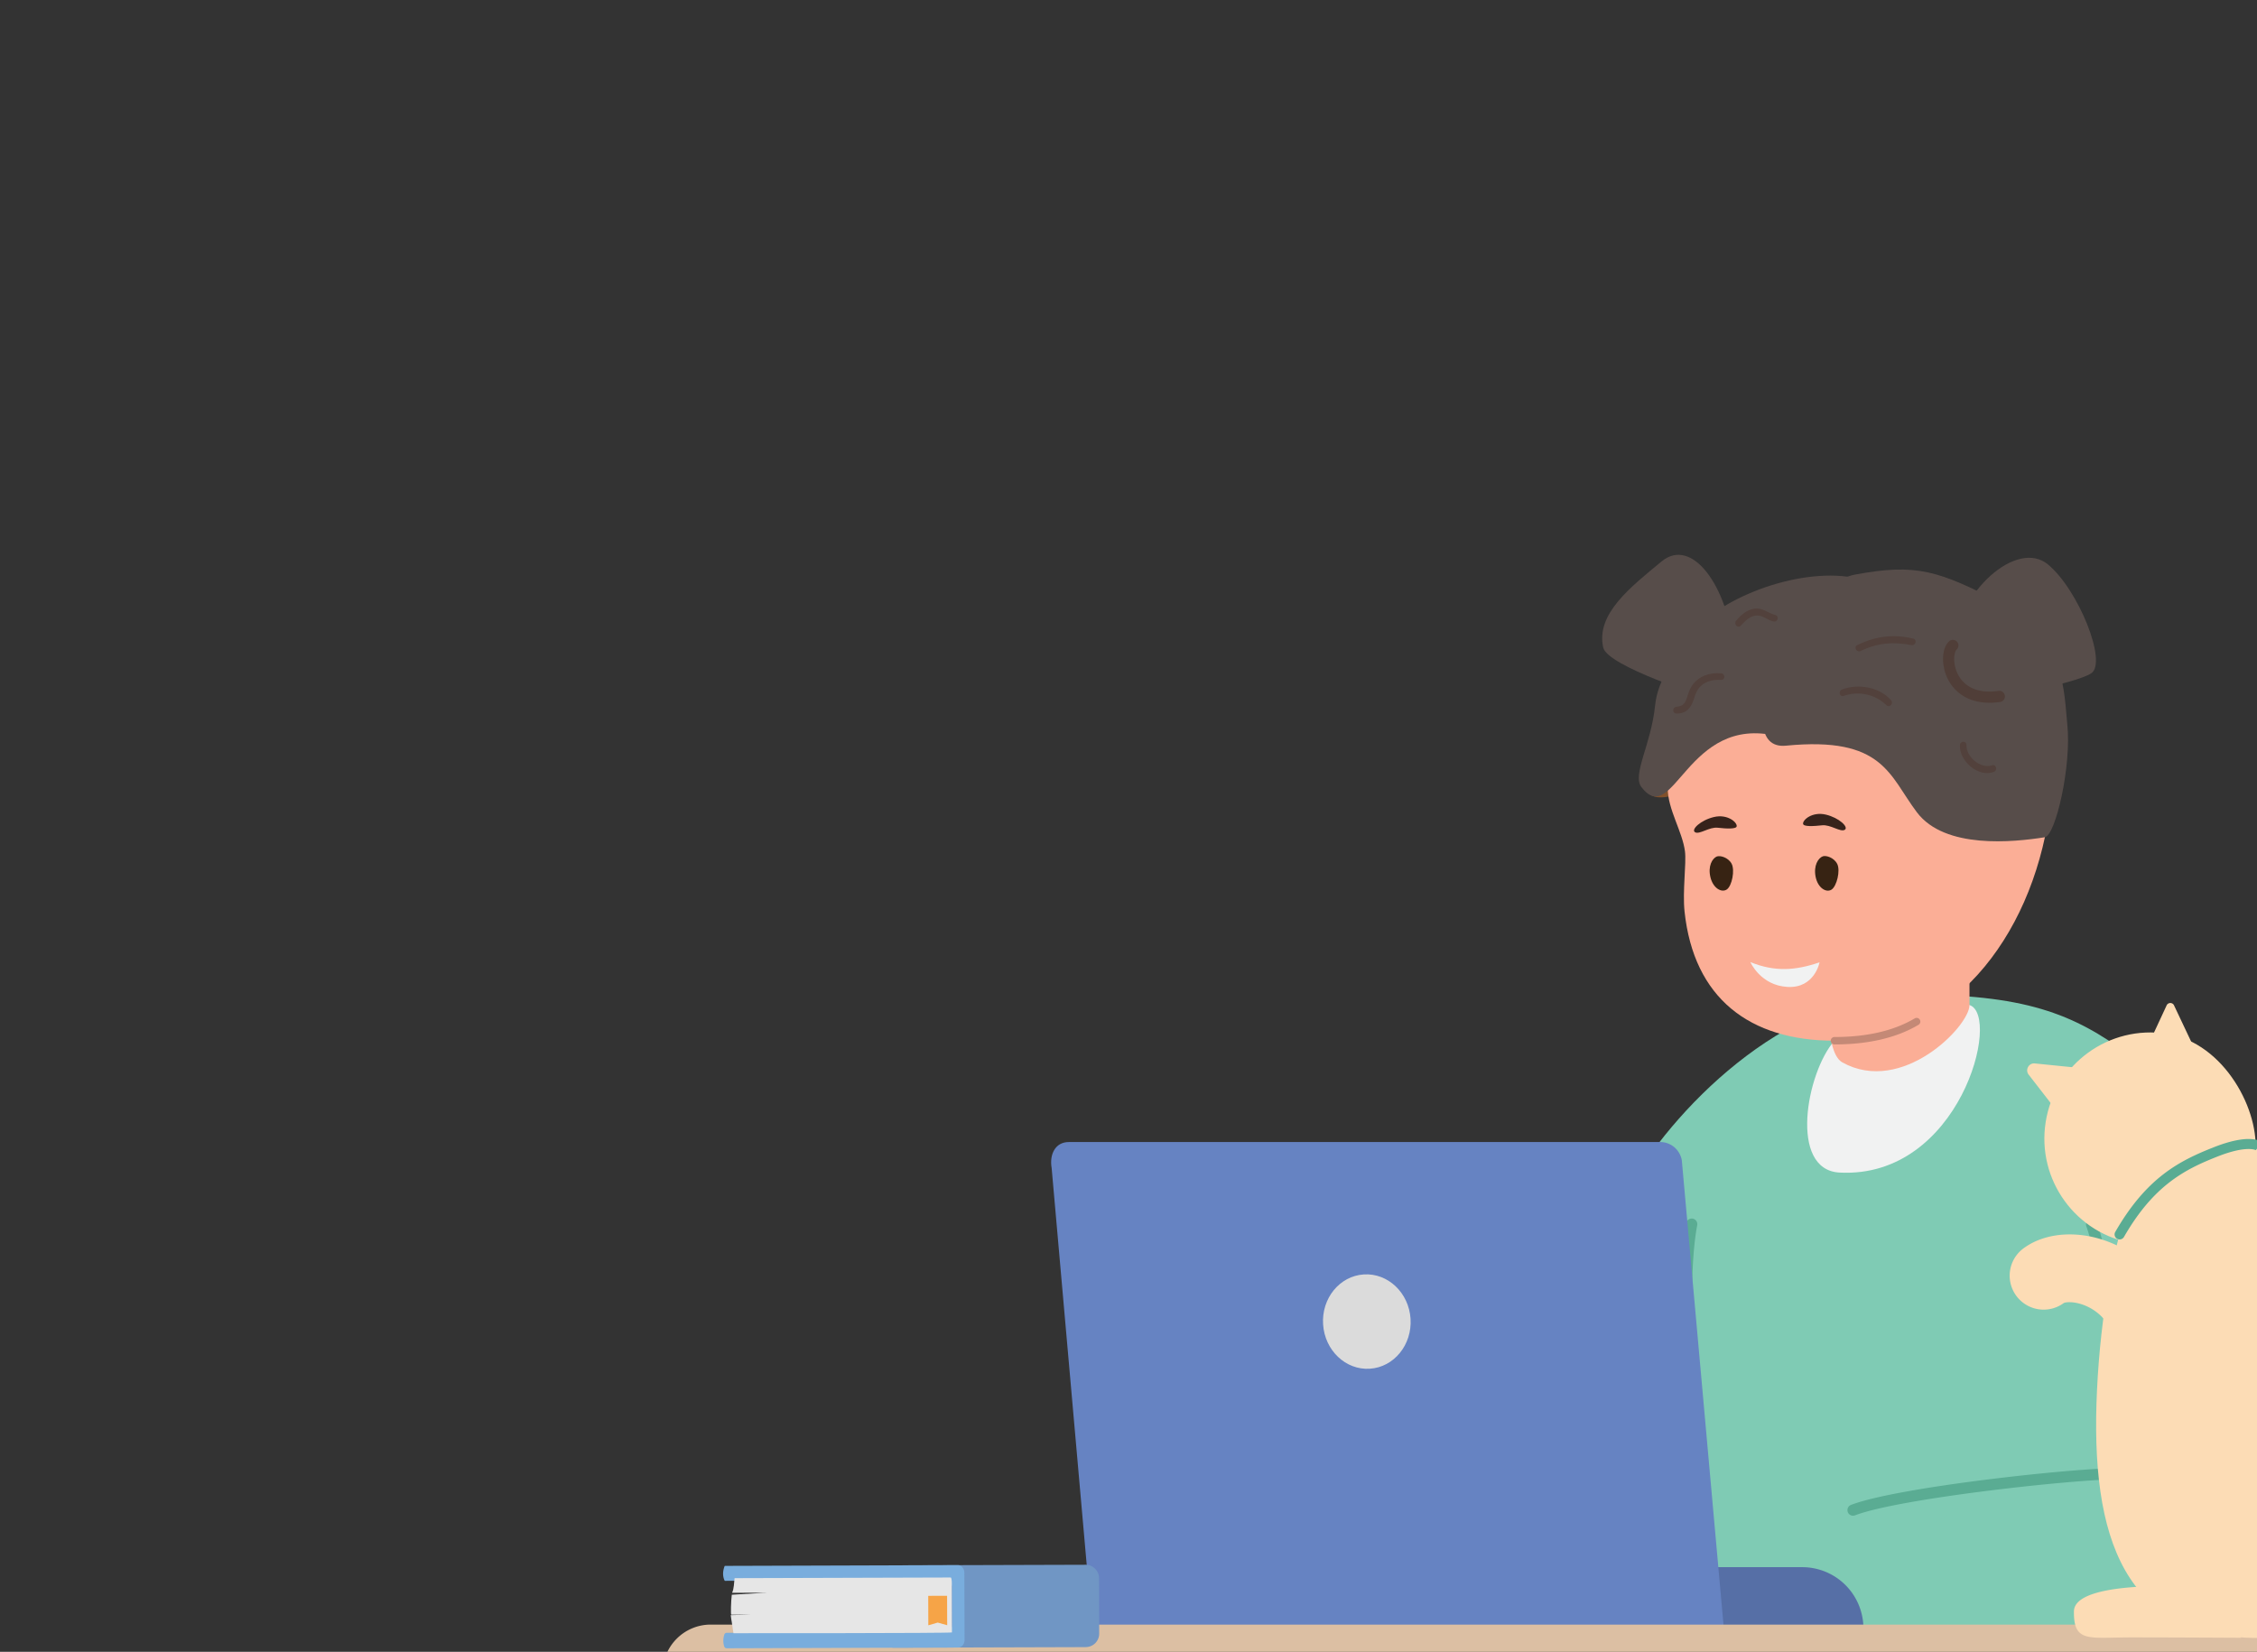 <svg width="235" height="172" fill="none" xmlns="http://www.w3.org/2000/svg"><rect width="100%" height="100%" fill="#333333" stroke="none"/><g clip-path="url(#a)"><path d="M236.028 171.614s13.132-41.482-14.392-61.81c-5.794-4.277-10.834-6.292-23.015-6.249-12.973.049-24.647 12.213-29.233 20.454-8.497 15.267-15.536 47.605-15.536 47.605h82.176Z" fill="#7FCBB4"/><path d="M220.514 171.58a.578.578 0 0 1-.58-.58v-23.634c-.004-.111-.734-14.189-2.703-19.67a.577.577 0 0 1 .352-.744.577.577 0 0 1 .744.353c2.032 5.645 2.742 19.452 2.776 20.037v23.663a.578.578 0 0 1-.58.579l-.009-.004ZM177.693 167.815a.58.58 0 0 1-.575-.517c-.14-1.213-3.437-29.849-1.554-39.911a.583.583 0 1 1 1.144.218c-1.854 9.888 1.535 39.268 1.569 39.562a.585.585 0 0 1-.512.648H177.693Z" fill="#5AAC93"/><path d="M190.999 108.369c-2.916 3.315-4.775 13.46.546 13.73 12.509.643 16.869-16.364 13.518-17.447-7.657-2.479-14.064 3.717-14.064 3.717Z" fill="#F1F2F2"/><path d="M190.46 99.887c0 1.295-.758 9.56 1.366 10.739 6.218 3.451 13.238-3.77 13.238-5.969v-7.094l-14.6 2.329-.004-.005Z" fill="#FBAE96"/><path d="M180.483 67.424c-.608-6.322-4.302-11.6-7.493-8.951-3.191 2.648-6.841 5.437-6.064 8.95.435 1.968 10.665 5.181 10.665 5.181l2.892-5.18Z" fill="#574D4A"/><path d="M174.184 73.59a.582.582 0 0 1-.367-1.034c2.032-1.638 3.022-3.388 3.022-5.345a.579.579 0 1 1 1.159 0c0 2.3-1.164 4.403-3.457 6.254a.573.573 0 0 1-.362.13l.005-.004Z" fill="#DE501D"/><path d="M176.008 82.445c-2.023.454-3.519.976-4.35.15-.83-.832 0-2.973 0-2.973l2.67-.43 1.68 3.253Z" fill="#82512B"/><path d="M213.382 84.595c-1.921 13.267-10.433 23.774-22.377 23.774-8.826 0-14.653-4.423-15.609-13.465-.222-2.102.203-5.022.044-6.254-.266-2.073-1.792-4.374-1.792-6.549 0-13.266 11.394-19.631 23.339-19.631 11.944 0 18.298 8.999 16.395 22.125Z" fill="#FBAE96"/><path d="M187.736 85.79c-.048-.43.97-1.296 2.366-.967 1.39.328 2.423 1.314 1.97 1.585-.454.27-1.473-.57-2.361-.469-.889.097-1.936.155-1.97-.15h-.005ZM180.827 86.04c.048-.43-.971-1.294-2.366-.966-1.391.329-2.424 1.315-1.97 1.585.454.271 1.473-.57 2.361-.468.888.101 1.936.154 1.97-.15h.005Z" fill="#37231B"/><path d="M185.95 77.646c10.167-.996 10.742 3.108 13.648 6.95 2.912 3.842 10.038 3.102 13.311 2.585 1.115-.174 2.8-7.433 2.337-11.768-.343-3.214-.155-9.12-6.769-12.56-6.614-3.442-8.913-4.215-15.339-3.022-6.421 1.194-13.397 18.424-7.193 17.815h.005Z" fill="#574D4A"/><path d="M203.242 67.825c.609-6.322 6.793-11.7 9.989-9.053 3.196 2.649 6.185 10.174 4.529 11.324-1.656 1.15-11.626 2.91-11.626 2.91l-2.892-5.181Z" fill="#574D4A"/><path d="M207.135 73.175c-2.815 0-3.973-1.726-4.36-2.537-.676-1.417-.603-3.147.165-3.857a.58.58 0 1 1 .786.855c-.27.252-.439 1.387.092 2.499.406.85 1.502 2.213 4.287 1.803a.584.584 0 0 1 .169 1.155 8.21 8.21 0 0 1-1.144.087l.005-.005Z" fill="#503E38"/><path d="M170.895 81.947c3.394 4.413 4.722-7.592 14.155-5.297 3.684.894.792-5.427 4.302-7.878 3.505-2.45 9.096-7.93 3.013-8.723-6.083-.793-14.32 2.726-16.608 6.486-1.019 1.672-3.124 3.905-3.428 6.92-.406 4.07-2.409 7.221-1.429 8.492h-.005Z" fill="#574D4A"/><path d="M182.25 100.182s1.057 2.436 3.877 2.586c2.819.149 3.326-2.562 3.326-2.562-2.481.846-4.63 1.02-7.203-.024Z" fill="#F1F2F2"/><path d="M189.798 89.163c-.492.183-.989.976-.753 2.145.237 1.165 1.111 1.677 1.656 1.325.546-.353.937-1.987.594-2.668-.343-.682-1.183-.918-1.502-.798l.005-.004ZM178.761 89.182c-.483.203-.951 1.014-.667 2.174.285 1.156 1.174 1.63 1.71 1.257.535-.377.854-2.02.487-2.687-.367-.667-1.221-.87-1.53-.74v-.004Z" fill="#372313"/><path d="M196.901 72.919c-1.202-1.392-3.452-1.764-5.123-1.117-.405.16-.236.812.184.662 1.53-.546 3.278-.183 4.437.957.328.324.801-.16.502-.502ZM199.201 66.496c-2.052-.493-3.944-.251-5.827.681-.406.203-.048.807.357.61 1.738-.846 3.404-.977 5.287-.614.439.087.632-.57.188-.677h-.005ZM207.417 79.69c-1.207.396-2.713-.88-2.665-2.117.019-.445-.657-.44-.685 0-.107 1.643 1.921 3.431 3.538 2.798.411-.164.251-.826-.188-.681ZM179.207 70.115c-1.174-.11-2.352.28-3.037 1.286-.256.372-.382.797-.517 1.223-.198.623-.41.908-1.096.971-.444.044-.458.696 0 .706 1.014.014 1.511-.58 1.801-1.484.169-.532.328-1.01.758-1.402.57-.522 1.347-.662 2.095-.618.445.024.43-.643 0-.682h-.004ZM184.848 64.04c-.778-.198-1.299-.768-2.159-.662-.801.102-1.438.662-1.931 1.267-.28.343.184.84.498.497.473-.507 1.057-1.116 1.82-1.044.565.054 1.028.503 1.588.614.435.087.623-.56.184-.672Z" fill="#52413C"/><path d="M191.003 108.755a.388.388 0 0 1-.386-.386c0-.213.174-.387.386-.387 3.38 0 6.195-.652 8.358-1.938a.387.387 0 1 1 .395.667c-2.283 1.358-5.228 2.044-8.753 2.044Z" fill="#C48976"/><path d="M193.195 171.744c0-6.21 8.666-18.293 24.575-18.293 15.908 0 24.057 1.112 24.057 1.112v16.949l-48.632.232Z" fill="#7FCBB4"/><path d="M192.932 157.83a.584.584 0 0 1-.208-1.126c4.949-1.895 23.599-3.876 27.799-3.823.324 0 .58.266.575.589a.582.582 0 0 1-.58.576h-.009c-4.022-.058-22.639 1.933-27.365 3.745a.637.637 0 0 1-.208.039h-.004Z" fill="#5AAC93"/><path d="M127.941 163.187h59.714a6.37 6.37 0 0 1 6.364 6.371v.988h-66.081v-7.363l.003.004Z" fill="#566FA6"/><path d="M179.574 170.55h-65.753l-4.322-48.918c-.249-1.412.368-2.713 1.782-2.713h61.594c1.098 0 2.042.799 2.236 1.898l4.463 49.733Z" fill="#6683C2"/><path d="M146.867 137.319c.173 2.712-1.723 5.041-4.235 5.204-2.512.162-4.693-1.902-4.87-4.615-.178-2.713 1.722-5.042 4.234-5.204 2.512-.162 4.693 1.902 4.871 4.615Z" fill="#DBDBDB"/><path d="M374.847 169.166H74a5 5 0 0 0-5 5v2.644a5 5 0 0 0 5 5h300.847a5 5 0 0 0 5-5v-2.644a5 5 0 0 0-5-5Z" fill="#DCBFA3"/><path d="M234.798 120.283c-.785 6.053-6.609 10.14-12.628 9.186-6.02-.953-10.129-6.615-9.172-12.641.952-6.026 6.609-10.14 12.628-9.182 6.019.959 9.757 8.124 9.176 12.642l-.004-.005Z" fill="#FCDCB5"/><path d="M251.544 143.655c1.451 13.586 1.769 26.904-16.407 26.904-13.858 0-17.555-10.23-16.793-25.878.749-15.361 5.235-31.304 13.608-27.303 9.281 4.431 18.122 12.568 19.592 26.277Z" fill="#FCDCB5"/><path d="M220.692 129.061a.521.521 0 0 1-.45-.781c3.28-5.703 6.723-7.424 10.256-8.818 3.652-1.439 4.84-.677 5.044-.509l-.666.804s.009.009.027.018c-.009-.004-.944-.558-4.019.654-3.352 1.322-6.623 2.956-9.734 8.369a.523.523 0 0 1-.454.263h-.004Z" fill="#5AAC93"/><path d="m214.875 116.61-3.651-4.709c-.39-.504.013-1.231.644-1.167l5.847.59-2.84 5.286ZM228.471 109.15l-2.091-4.423a.428.428 0 0 0-.807 0l-1.846 3.973 4.744.445v.005ZM223.288 144.727a3.542 3.542 0 0 1-3.085-3.655c.109-2.616-1.175-3.996-2.272-4.696-1.384-.88-2.704-.853-3.049-.694a3.536 3.536 0 0 1-4.3-5.613c2.536-1.961 6.627-2.048 10.184-.209 4.282 2.212 6.713 6.516 6.504 11.511a3.53 3.53 0 0 1-3.982 3.356ZM228.83 165.21c-.744 0-12.855-.722-12.892 2.58-.041 3.301 1.552 2.71 5.988 2.71s11.417.041 11.417.041l-4.513-5.331Z" fill="#FCDCB5"/><path d="m113.053 171.512-20.127.06-.025-8.576 20.127-.06a1.401 1.401 0 0 1 1.404 1.398l.017 5.769a1.401 1.401 0 0 1-1.396 1.405v.004Z" fill="#7096C4"/><path d="m99.15 169.165-.01-3.845c0-.43-.303-.781-.676-.781l-22.968.071a.066.066 0 0 1-.056-.037c-.205-.449-.198-.946 0-1.48.011-.026.03-.041.056-.041l24.237-.075c.37 0 .672.348.676.781l.022 7.014c0 .429-.299.781-.672.784l-24.106.075c-.112 0-.213-.078-.25-.202-.127-.388-.116-.788.004-1.203.037-.123.138-.205.25-.205l22.822-.068c.37 0 .672-.351.672-.784v-.004Z" fill="#79ADDD"/><path d="m79.882 165.843-3.658.011c.067-.19.157-.19.261-1.524l22.505-.068c.082 0 .108.352.112.445l.015 5.273c0 .093-22.747.082-22.747.082-.18-1.271-.224-1.33-.284-1.88l2.191-.056-2.139.008c-.06 0-.033-1.387.056-2.078l3.688-.217v.004Z" fill="#E6E6E6"/><path d="m98.612 166.165.007 2.507.004.56-.985-.276-.982.284v-.561l-.008-2.507 1.964-.007Z" fill="#F6A447"/></g><defs><clipPath id="a"><path fill="#fff" d="M0 0h235v172H0z"/></clipPath></defs></svg>